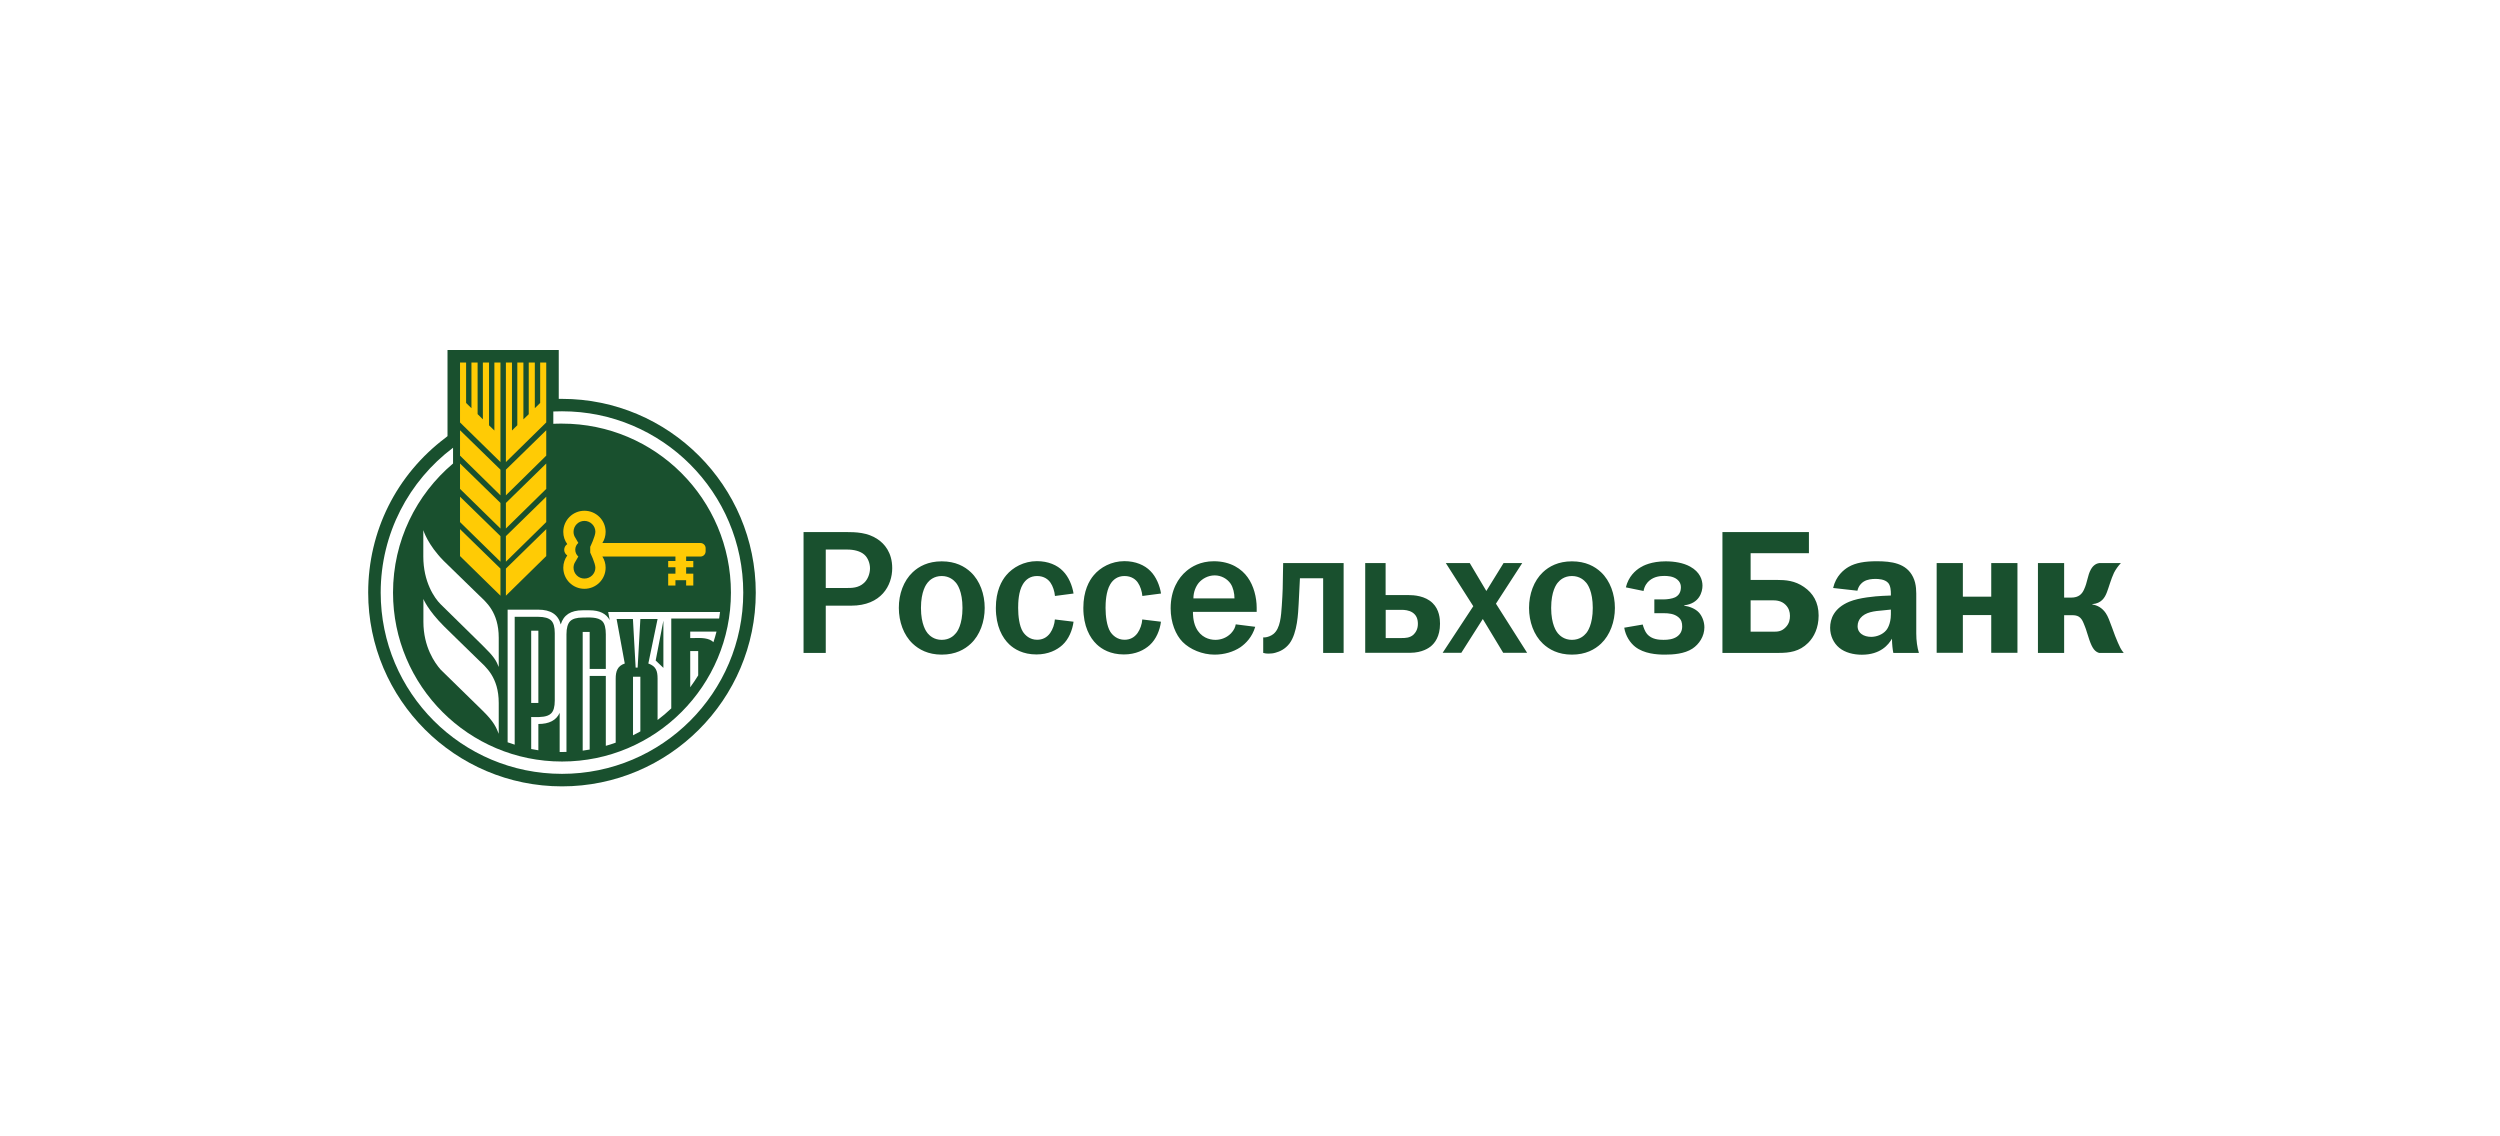 <svg width="440" height="200" viewBox="0 0 440 200" fill="none" xmlns="http://www.w3.org/2000/svg">
<g filter="url(#filter0_d_559_2114)">
<rect x="20" width="400" height="160" rx="20" fill="white"/>
<path d="M148.813 73.641C150.648 73.641 152.69 73.705 154.461 74.902C155.642 75.683 157.03 77.231 157.03 79.992C157.03 83.024 155.116 86.598 149.802 86.598H145.334V94.912H141.425V73.641H148.813ZM148.972 83.486C149.834 83.486 151.079 83.518 152.068 82.593C152.754 81.971 153.121 80.917 153.121 80.024C153.121 79.194 152.786 78.189 152.1 77.598C151.414 77.008 150.329 76.721 149.116 76.721H145.334V83.486H148.972ZM160.637 80.71C161.722 79.689 163.334 78.795 165.743 78.795C168.168 78.795 169.78 79.689 170.865 80.71C172.477 82.226 173.307 84.587 173.307 86.997C173.307 89.406 172.477 91.768 170.865 93.284C169.78 94.305 168.168 95.215 165.743 95.215C163.334 95.215 161.722 94.305 160.637 93.284C159.025 91.768 158.196 89.406 158.196 86.997C158.18 84.572 159.025 82.226 160.637 80.71ZM163.27 91.465C163.605 91.864 164.387 92.614 165.743 92.614C167.115 92.614 167.881 91.88 168.216 91.465C168.472 91.194 169.397 89.949 169.397 86.997C169.397 84.045 168.472 82.816 168.216 82.529C167.881 82.13 167.099 81.38 165.743 81.38C164.387 81.38 163.605 82.114 163.27 82.529C163.03 82.816 162.089 84.045 162.089 86.997C162.089 89.933 163.03 91.178 163.27 91.465ZM185.673 84.891C185.609 84.093 185.306 83.151 184.891 82.561C184.508 82.002 183.774 81.38 182.529 81.38C181.317 81.38 180.519 82.002 180.024 82.832C179.242 84.109 179.194 86.087 179.194 86.997C179.194 88.449 179.402 90.188 180.024 91.178C180.423 91.8 181.237 92.598 182.529 92.598C183.455 92.598 184.237 92.231 184.827 91.417C185.29 90.763 185.609 89.837 185.657 89.023L188.944 89.422C188.752 90.874 188.114 92.502 186.965 93.539C186.008 94.401 184.508 95.183 182.402 95.183C180.056 95.183 178.524 94.257 177.631 93.412C176.418 92.263 175.269 90.22 175.269 86.997C175.269 83.997 176.29 82.194 177.104 81.237C178.253 79.864 180.2 78.763 182.497 78.763C184.46 78.763 186.072 79.449 187.077 80.503C188.098 81.524 188.721 83.072 188.944 84.46L185.673 84.891ZM201.055 84.891C200.992 84.093 200.688 83.151 200.273 82.561C199.907 82.002 199.156 81.38 197.912 81.38C196.699 81.38 195.901 82.002 195.407 82.832C194.641 84.109 194.577 86.087 194.577 86.997C194.577 88.449 194.8 90.188 195.407 91.178C195.806 91.8 196.619 92.598 197.912 92.598C198.837 92.598 199.619 92.231 200.21 91.417C200.672 90.763 200.992 89.837 201.039 89.023L204.327 89.422C204.151 90.874 203.497 92.502 202.348 93.539C201.39 94.401 199.907 95.183 197.8 95.183C195.439 95.183 193.923 94.257 193.029 93.412C191.816 92.263 190.668 90.22 190.668 86.997C190.668 83.997 191.689 82.194 192.503 81.237C193.651 79.864 195.598 78.763 197.896 78.763C199.843 78.763 201.454 79.449 202.476 80.503C203.497 81.524 204.119 83.072 204.342 84.46L201.055 84.891ZM220.922 90.316C220.364 92.167 219.246 93.252 218.321 93.906C217.076 94.736 215.464 95.215 213.757 95.215C211.619 95.215 209.449 94.305 208.14 92.981C206.928 91.752 206.034 89.598 206.034 87.061C206.034 83.837 207.374 81.699 208.826 80.487C209.672 79.769 211.252 78.779 213.629 78.779C216.645 78.779 218.56 80.167 219.581 81.603C220.666 83.088 221.176 85.162 221.176 86.965V87.683H209.959C209.959 87.859 209.927 89.295 210.486 90.444C211.316 92.183 212.848 92.614 213.901 92.614C214.73 92.614 215.784 92.358 216.661 91.465C217.188 90.906 217.411 90.38 217.491 89.885L220.922 90.316ZM217.268 85.321C217.268 84.428 217.044 83.407 216.581 82.721C215.991 81.859 214.938 81.268 213.789 81.268C212.608 81.268 211.587 81.859 210.964 82.593C210.47 83.215 210.039 84.172 210.039 85.321H217.268ZM236.479 79.098V94.912H232.874V81.779H228.788C228.693 83.917 228.629 84.779 228.565 86.247C228.469 87.89 228.357 91.353 226.954 93.252C226.172 94.273 225.213 94.672 224.528 94.864C224.128 94.991 223.698 95.039 223.252 95.039C222.948 95.039 222.629 95.007 222.325 94.912V92.183H222.629C223.092 92.151 223.714 91.912 224.112 91.593C225.357 90.603 225.469 88.369 225.597 86.598C225.757 84.268 225.789 82.88 225.804 80.774L225.836 79.098H236.479ZM243.868 84.731H247.84C248.861 84.731 250.84 84.859 252.149 86.151C253.33 87.3 253.442 88.912 253.442 89.773C253.442 92.039 252.516 93.188 251.797 93.779C251.543 93.97 250.378 94.895 248.144 94.895H240.277V79.098H243.868V84.731ZM243.868 92.295H246.692C247.378 92.295 248.112 92.263 248.735 91.736C249.101 91.385 249.548 90.811 249.548 89.805C249.548 88.944 249.293 88.257 248.591 87.795C247.968 87.396 247.186 87.332 246.708 87.332H243.884V92.295H243.868ZM258.676 79.098L261.596 84.013L264.628 79.098H267.914L263.287 86.247L268.776 94.895H264.564L260.973 88.944L257.191 94.895H253.904L259.298 86.694L254.463 79.098H258.676ZM271.552 80.71C272.637 79.689 274.25 78.795 276.658 78.795C279.084 78.795 280.696 79.689 281.781 80.71C283.392 82.226 284.223 84.587 284.223 86.997C284.223 89.406 283.376 91.768 281.781 93.284C280.696 94.305 279.084 95.215 276.658 95.215C274.25 95.215 272.637 94.305 271.552 93.284C269.941 91.768 269.111 89.406 269.111 86.997C269.111 84.572 269.941 82.226 271.552 80.71ZM274.186 91.465C274.52 91.864 275.303 92.614 276.658 92.614C278.031 92.614 278.797 91.88 279.148 91.465C279.388 91.194 280.328 89.949 280.328 86.997C280.328 84.045 279.404 82.816 279.148 82.529C278.813 82.13 278.031 81.38 276.658 81.38C275.303 81.38 274.52 82.114 274.186 82.529C273.93 82.816 273.005 84.045 273.005 86.997C273.005 89.933 273.946 91.178 274.186 91.465ZM286.152 83.375C286.616 81.46 287.828 80.407 288.69 79.88C289.216 79.545 290.669 78.795 293.157 78.795C294.706 78.795 296.285 79.066 297.466 79.721C299.205 80.678 299.636 82.066 299.636 83.072C299.636 84.157 299.109 86.231 296.413 86.534V86.598C297.338 86.726 298.36 87.124 298.983 87.779C299.541 88.369 299.972 89.359 299.972 90.412C299.972 91.991 299.045 93.38 297.864 94.161C296.445 95.087 294.482 95.215 293.031 95.215C291.562 95.215 289.344 95.055 287.781 93.826C286.919 93.14 286.104 91.96 285.866 90.475L289.12 89.917C289.248 90.412 289.52 91.162 289.887 91.593C290.701 92.534 291.96 92.614 292.775 92.614C293.589 92.614 294.45 92.518 295.136 92.055C295.759 91.624 296.063 91.034 296.063 90.252C296.063 89.598 295.935 89.071 295.376 88.609C294.658 88.018 293.701 87.922 292.807 87.922H291.164V85.497H292.807C293.429 85.497 294.322 85.369 294.818 85.13C295.472 84.795 295.839 84.236 295.839 83.327C295.839 82.832 295.647 82.353 295.184 81.986C294.466 81.396 293.445 81.364 292.919 81.364C292.2 81.364 291.148 81.46 290.285 82.194C289.919 82.497 289.424 83.088 289.264 84.013L286.152 83.375ZM318.37 77.359H308.109V82.066H312.672C314.317 82.066 315.896 82.194 317.508 83.311C319.088 84.396 320.077 86.007 320.077 88.337C320.077 90.507 319.263 92.119 318.242 93.14C316.695 94.688 314.924 94.912 313.072 94.912H303.148V73.641H318.37V77.359ZM308.109 91.178H312.114C312.864 91.178 313.551 91.146 314.253 90.427C314.94 89.741 315.034 88.975 315.034 88.385C315.034 87.715 314.844 87.029 314.253 86.438C313.551 85.736 312.64 85.656 311.988 85.656H308.109V91.178ZM322.631 83.486C323.125 81.348 324.512 80.263 325.359 79.769C326.588 79.05 328.231 78.779 330.29 78.779C332.89 78.779 335.524 79.114 336.704 81.572C337.327 82.848 337.263 84.204 337.263 85.385V91.497C337.263 92.773 337.437 93.954 337.725 94.912H333.226C333.098 94.289 333.002 93.459 332.986 92.406C332.396 93.459 330.959 95.231 327.688 95.231C326.236 95.231 324.736 94.864 323.716 94.018C322.725 93.204 322.103 91.912 322.103 90.491C322.103 88.912 322.789 87.013 325.487 85.896C327.226 85.178 330.05 84.938 331.311 84.875L332.794 84.811V84.476C332.794 84.045 332.762 83.119 332.332 82.609C331.741 81.923 330.56 81.891 330.098 81.891C329.46 81.891 328.677 81.955 328.023 82.353C327.624 82.593 327.098 83.103 326.906 83.965L322.631 83.486ZM331.407 87.428C329.858 87.555 328.311 87.715 327.432 88.784C327.194 89.087 326.938 89.566 326.938 90.204C326.938 90.89 327.274 91.353 327.624 91.593C328.055 91.927 328.709 92.087 329.332 92.087C330.258 92.087 331.343 91.688 331.965 90.938C332.061 90.842 332.794 89.917 332.794 88.114V87.284L331.407 87.428ZM345.464 79.098V85.018H350.458V79.098H355.071V94.895H350.458V88.257H345.464V94.895H340.853V79.098H345.464ZM363.288 79.098V85.178H364.533C365.872 85.178 366.431 84.523 366.767 83.806C367.421 82.417 367.389 81.332 367.98 80.247C368.442 79.385 369.064 79.162 369.463 79.098H373.277C372.783 79.625 372.351 80.247 372.064 80.806C371.57 81.827 371.108 83.502 370.82 84.221C370.453 85.21 369.831 86.199 368.25 86.327V86.391C369.096 86.518 369.959 86.949 370.612 87.906C371.012 88.497 371.282 89.263 371.73 90.475C372.16 91.72 372.351 92.151 372.751 93.108C373.069 93.826 373.245 94.257 373.772 94.912H369.431C368.746 94.688 368.282 94.225 367.724 92.614C367.293 91.385 367.229 90.938 366.943 90.252L366.719 89.694C366.256 88.513 365.634 88.273 364.676 88.273H363.288V94.912H358.677V79.098H363.288Z" fill="#19502E"/>
<path d="M98.915 118.4C80.102 118.4 64.8 103.114 64.8 84.3C64.8 73.498 69.762 63.557 78.411 57.046L78.762 56.759V41.6H98.341V50.201H98.915C117.712 50.201 133.015 65.503 133.015 84.316C133.015 103.114 117.712 118.4 98.915 118.4Z" fill="#19502E"/>
<path d="M89.038 84.843L96.139 77.87V73.131L89.038 80.072V84.843ZM89.038 67.179L96.139 60.19V55.722L89.038 62.663V67.179ZM89.038 73.019L96.139 66.046V61.578L89.038 68.519V73.019ZM87.011 55.77L86.07 54.86V43.802H84.985V53.807L84.059 52.882V43.802H82.974V51.844L82.033 50.919V43.802H80.964V54.35L88.081 61.323V43.802H87.011V55.77ZM89.038 78.859L96.139 71.886V67.418L89.038 74.359V78.859ZM80.964 77.87L88.081 84.843V80.072L80.964 73.131V77.87ZM95.07 50.919L94.128 51.844V43.802H93.059V52.898L92.118 53.807V43.802H91.048V54.844L90.107 55.77V43.802H89.038V61.323L96.139 54.35V43.802H95.07V50.919ZM80.964 60.19L88.081 67.179V62.663L80.964 55.722V60.19ZM80.964 66.046L88.081 73.019V68.519L80.964 61.578V66.046ZM80.964 71.886L88.081 78.859V74.359L80.964 67.418V71.886ZM123.297 75.572H106.016C106.383 74.998 106.59 74.328 106.59 73.609C106.59 71.551 104.915 69.892 102.857 69.892C100.798 69.892 99.139 71.567 99.139 73.609C99.139 74.423 99.394 75.157 99.841 75.764C99.522 75.971 99.298 76.338 99.298 76.769C99.298 77.184 99.522 77.551 99.841 77.758C99.41 78.365 99.139 79.115 99.139 79.912C99.139 81.971 100.798 83.63 102.857 83.63C104.915 83.63 106.59 81.971 106.59 79.912C106.59 79.194 106.383 78.508 106.016 77.95H118.877V78.732H117.601V79.833H118.877V80.966H117.601V83.056H118.877V82.114H120.76V83.056H122.021V80.966H120.76V79.833H122.021V78.732H120.76V77.95H123.297C123.792 77.95 124.191 77.535 124.191 77.04V76.482C124.191 75.987 123.776 75.572 123.297 75.572ZM104.787 79.912C104.787 80.966 103.926 81.827 102.857 81.827C101.803 81.827 100.942 80.966 100.942 79.912C100.942 79.529 101.053 79.162 101.261 78.859L101.787 77.95C101.452 77.663 101.245 77.232 101.245 76.753C101.245 76.274 101.452 75.844 101.787 75.556L101.261 74.647C101.053 74.344 100.942 73.993 100.942 73.594C100.942 72.54 101.803 71.679 102.857 71.679C103.91 71.679 104.787 72.54 104.787 73.594C104.787 74.375 103.878 76.242 103.878 76.242V77.248C103.878 77.264 104.787 79.131 104.787 79.912Z" fill="#FFCB05"/>
<path d="M74.502 73.306V77.95C74.502 82.386 76.433 85.242 77.55 86.343C78.204 86.981 84.81 93.492 84.906 93.571C86.964 95.582 87.315 96.236 87.778 97.385V92.247C87.778 87.667 85.464 85.896 84.267 84.731C81.475 82.019 79.624 80.231 78.108 78.731C75.268 75.875 74.502 73.306 74.502 73.306ZM84.268 96.204C81.491 93.476 79.624 91.704 78.124 90.204C75.268 87.348 74.518 85.417 74.518 85.417V89.422C74.518 93.859 76.528 96.683 77.55 97.848C78.204 98.486 84.826 104.964 84.906 105.044C86.964 107.055 87.315 108.012 87.778 109.145V103.72C87.778 99.14 85.448 97.369 84.268 96.204Z" fill="white"/>
<path d="M98.915 52.387C98.405 52.387 97.894 52.403 97.384 52.419V54.589C97.894 54.557 98.389 54.557 98.915 54.557C115.335 54.557 128.643 67.865 128.643 84.3C128.643 100.72 115.335 114.028 98.915 114.028C82.496 114.028 69.172 100.72 69.172 84.3C69.172 75.189 73.273 67.035 79.736 61.578V58.801C71.996 64.626 67.002 73.88 67.002 84.3C67.002 101.917 81.283 116.198 98.915 116.198C116.532 116.198 130.813 101.917 130.813 84.3C130.813 66.684 116.532 52.387 98.915 52.387Z" fill="white"/>
<path d="M121.479 100.959C121.973 100.289 122.436 99.587 122.883 98.869V94.592H121.479V100.959ZM125.563 93.028C125.771 92.406 125.946 91.784 126.106 91.162H121.479V92.295H122.181C123.409 92.263 124.798 92.247 125.563 93.028Z" fill="white"/>
<path d="M94.751 91.002H93.49V103.719H94.751V91.002Z" fill="white"/>
<path d="M90.602 88.561H94.751C95.82 88.561 96.57 88.784 97.001 89.199C97.432 89.614 97.639 90.364 97.639 91.433V103.321C97.639 104.39 97.432 105.14 97.001 105.555C96.347 106.209 95.134 106.209 94.129 106.209C93.906 106.193 93.682 106.193 93.491 106.193V111.826C93.906 111.906 94.32 111.985 94.751 112.049V107.422C96.666 107.422 97.911 106.767 98.501 105.459V112.352H98.916C99.171 112.352 99.442 112.352 99.698 112.336V91.641C99.698 90.54 99.921 89.774 100.336 89.343C100.751 88.912 101.501 88.689 102.554 88.689C103.623 88.689 105.203 88.529 106.017 89.343C106.432 89.774 106.623 90.555 106.623 91.641V97.736H103.783V91.226H102.554V112.113C102.969 112.065 103.368 112.001 103.783 111.922V98.965H106.623V111.267C107.213 111.108 107.788 110.916 108.362 110.709V99.443C108.362 98.167 108.665 97.209 109.958 96.778L108.522 88.944H111.394L111.873 97.497H112.224L112.703 88.944H115.734L114.107 96.778C115.463 97.257 115.734 98.087 115.734 99.443V106.72C116.58 106.081 117.378 105.411 118.144 104.677V88.864H126.569C126.633 88.481 126.681 88.114 126.729 87.715H107.038L107.309 89.135C106.687 87.986 105.506 87.412 103.767 87.412H102.538C100.448 87.412 99.187 88.242 98.692 89.901C98.246 88.162 96.921 87.3 94.735 87.3H89.342V110.645C89.757 110.789 90.172 110.932 90.586 111.06V88.561H90.602ZM116.756 97.544L115.399 96.252L116.756 89.231V97.544Z" fill="white"/>
<path d="M111.41 109.416C111.841 109.193 112.272 108.97 112.703 108.73V99.108H111.41V109.416Z" fill="white"/>
</g>
<defs>
<filter id="filter0_d_559_2114" x="0" y="0" width="440" height="200" filterUnits="userSpaceOnUse" color-interpolation-filters="sRGB">
<feFlood flood-opacity="0" result="BackgroundImageFix"/>
<feColorMatrix in="SourceAlpha" type="matrix" values="0 0 0 0 0 0 0 0 0 0 0 0 0 0 0 0 0 0 127 0" result="hardAlpha"/>
<feOffset dy="20"/>
<feGaussianBlur stdDeviation="10"/>
<feComposite in2="hardAlpha" operator="out"/>
<feColorMatrix type="matrix" values="0 0 0 0 0 0 0 0 0 0.247 0 0 0 0 0.502 0 0 0 0.05 0"/>
<feBlend mode="normal" in2="BackgroundImageFix" result="effect1_dropShadow_559_2114"/>
<feBlend mode="normal" in="SourceGraphic" in2="effect1_dropShadow_559_2114" result="shape"/>
</filter>
</defs>
</svg>
